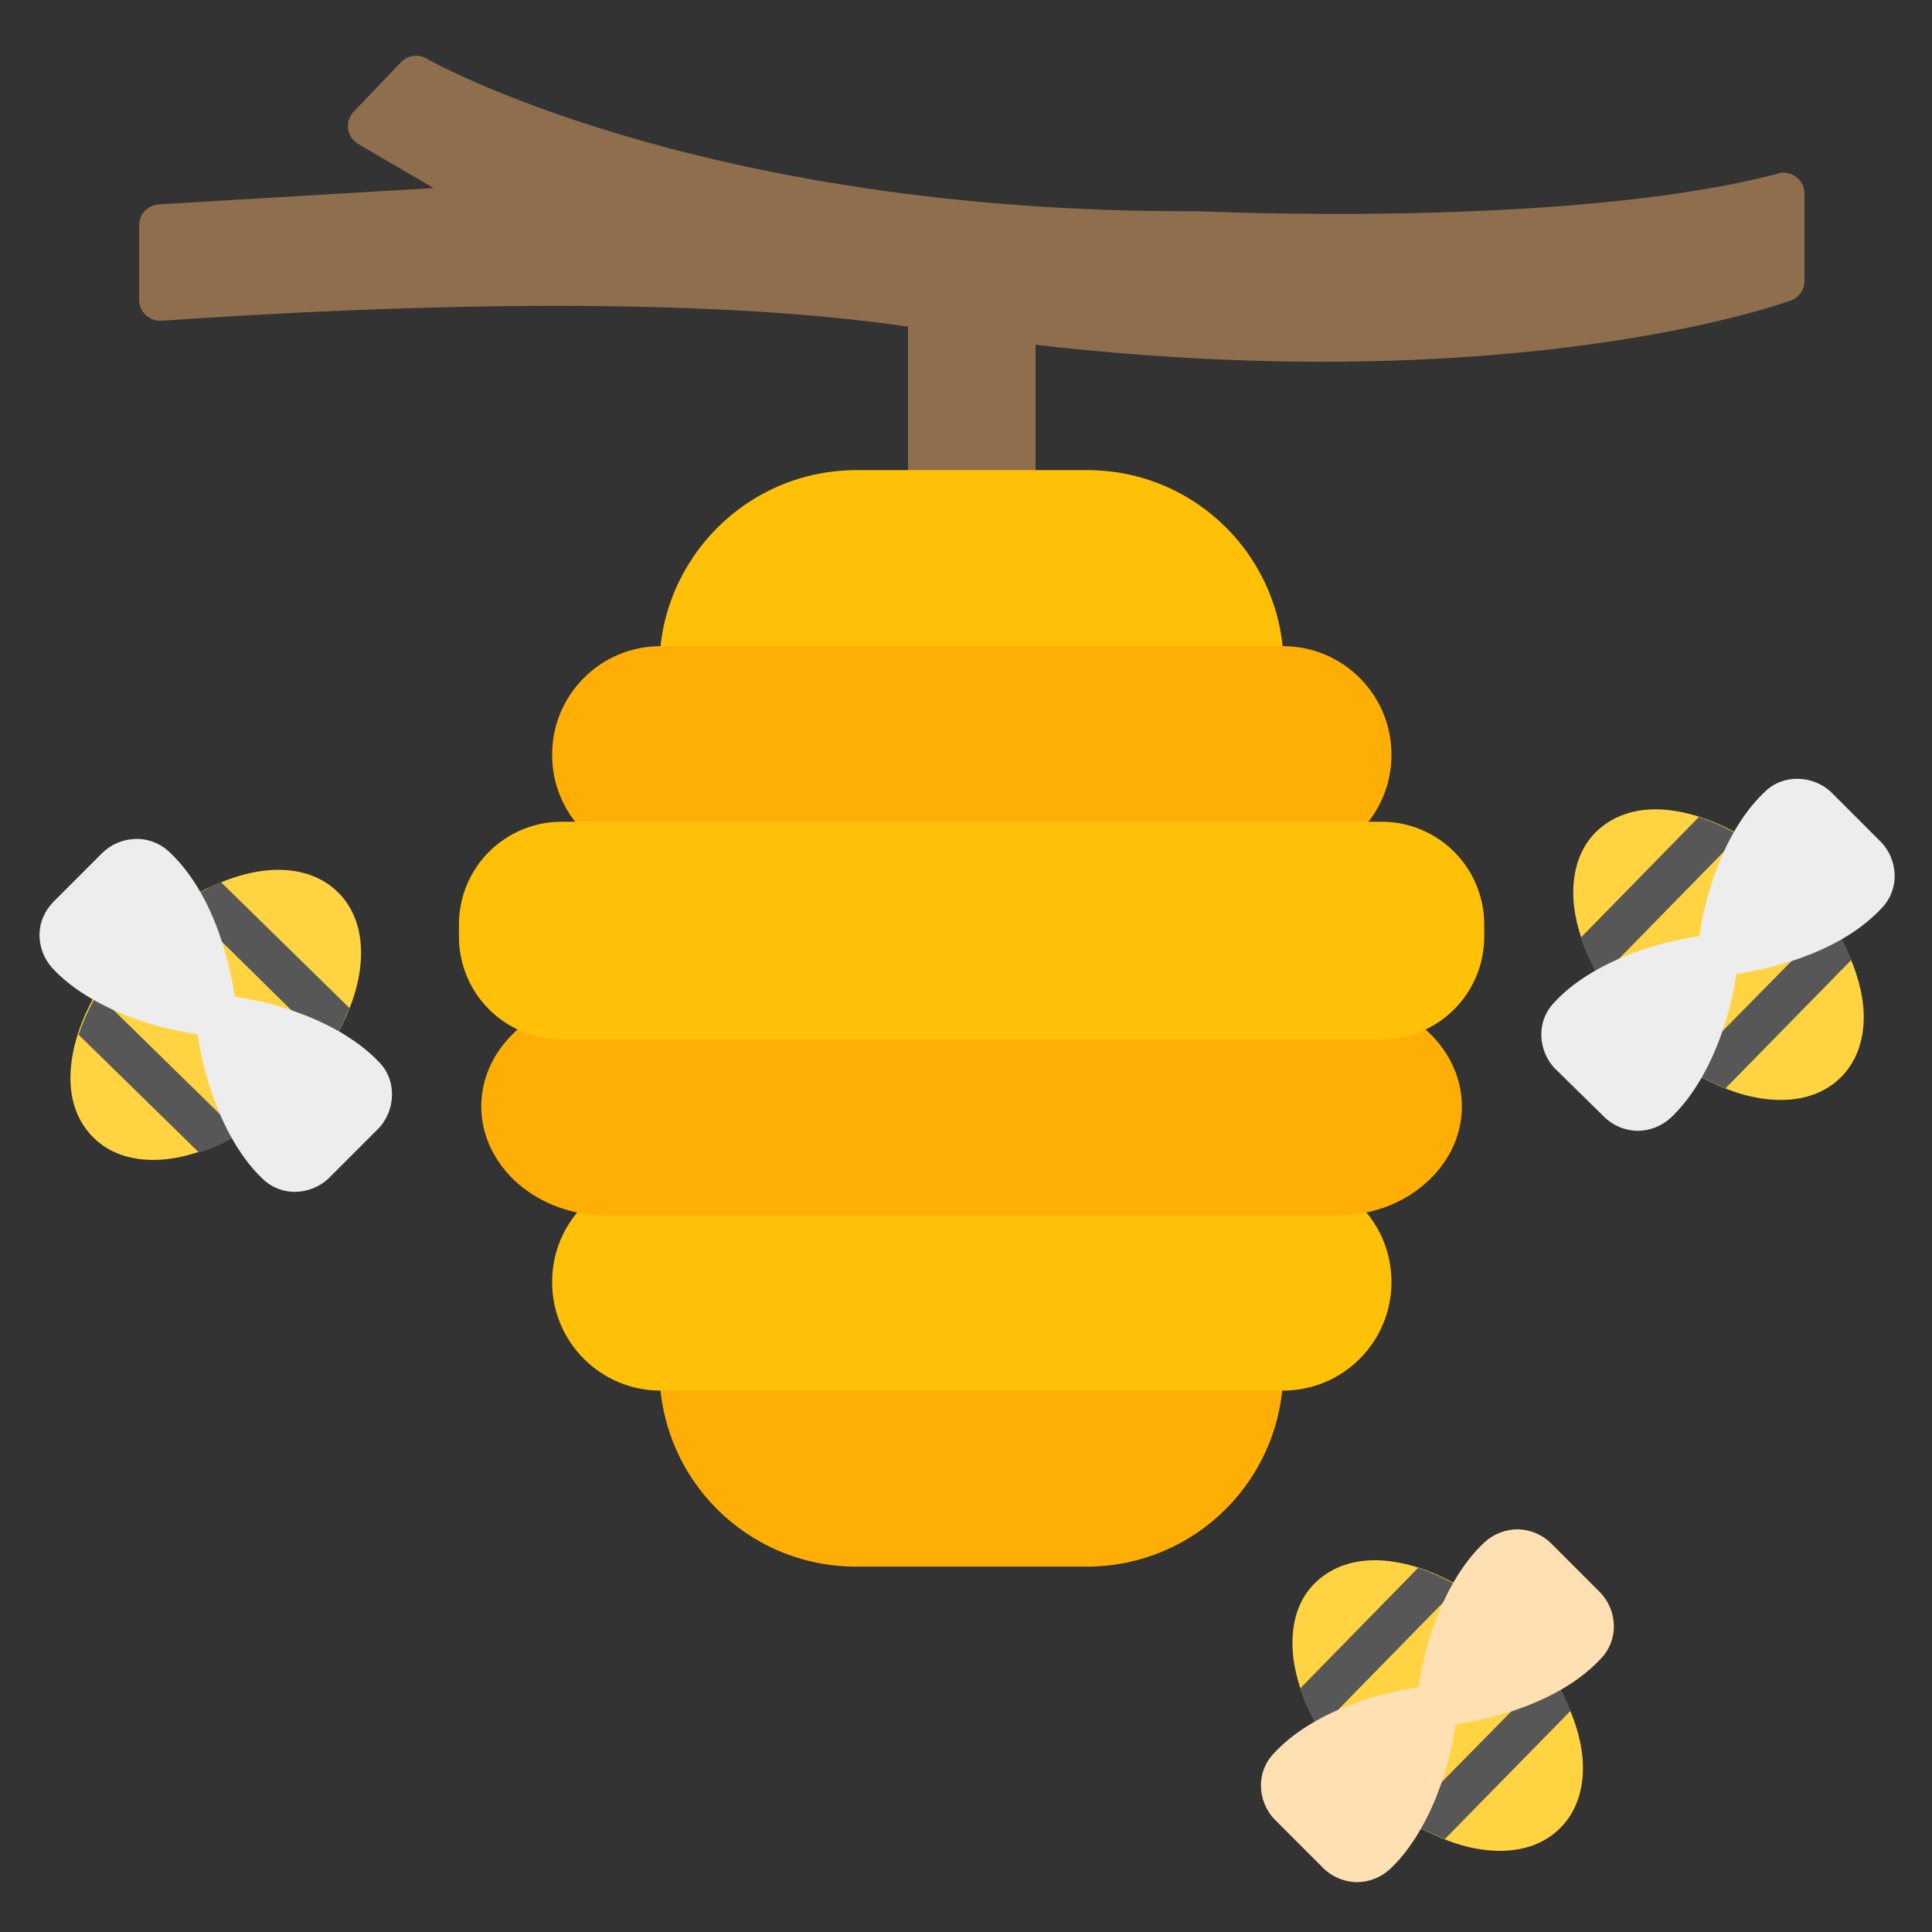 <svg id="Layer_1" enable-background="new 0 0 450 450" viewBox="0 0 450 450" xmlns="http://www.w3.org/2000/svg"><rect x="0" y="0" width="450" height="450" fill="#333333" stroke="none"/><g><path d="m236.3 119.3c2.7 0 4.9-2.2 4.9-4.9v-34.1c113.1 13 175.6-10.2 175.9-10.3 2-.7 3.3-2.7 3.2-4.7v-20.2c0-2.7-2.2-4.9-4.9-4.9-.5 0-1.1.1-1.5.3-48.9 12.8-134 8.7-134.7 8.7-.2 0-.4 0-.7 0-115.9.4-178.8-35.3-179.2-35.6-2.1-1.2-4.7-.6-6.2 1.2l-10.7 11.2c-1.9 2-1.8 5 .2 6.9.3.3.7.6 1.1.8l17.3 10.1-64 3.8c-2.6.2-4.6 2.3-4.6 4.9v17.3c0 2.7 2.2 4.9 4.9 4.9h.6c42-2.9 75.7-3.7 102.1-3.4 37.2.4 60.1 3.1 71.5 4.8v38.5c0 2.7 2.2 4.9 4.9 4.9 6.9-.2 13.7-.2 19.9-.2z" fill="#8f6e4e"/><g><path d="m76.1 244.9c.6-.9 1.3-2 1.9-3 .7-1.1 1.2-2.2 1.7-3.2.1-.1.1-.3.2-.5 2.8-5.6 4.2-11.2 4.2-16.3 0-5.5-1.7-10.4-5.3-14s-8.5-5.3-14-5.3c-5.2 0-10.9 1.6-16.7 4.4-1.1.6-2.2 1.1-3.2 1.7-1.1.6-2.1 1.3-3 1.9-.8.5-16.8 16.5-17.4 17.4-4.5 6.6-7.2 13.6-7.9 19.8-.8 6.8.8 12.8 5.1 17.1s10.3 5.8 17.1 5.1c6.2-.7 13.2-3.4 19.8-7.9.1.1 17.3-17 17.5-17.2z" fill="#ffd342"/><g fill="#575757"><path d="m76.7 244c.4-.7.9-1.4 1.3-2.2.7-1.1 1.2-2.2 1.7-3.2.1-.1.1-.3.2-.5.5-1.1 1-2.2 1.5-3.3l-29.9-29.3c-1.1.4-2.2.9-3.2 1.5-1.1.6-2.2 1.1-3.2 1.7-.9.5-1.8 1.1-2.6 1.6z"/><path d="m22.6 231.5c-1.8 3.2-3.3 6.4-4.3 9.5l28.1 27.5c3.1-1 6.3-2.5 9.5-4.4z"/></g><g fill="#ededed"><path d="m49.8 241.3c-12.7-1-28.9-6.4-37.6-15.8-2-2.2-3-5-3-7.8s1.2-5.6 3.3-7.7l11.3-11.3c2.1-2.1 4.9-3.2 7.7-3.3s5.6.9 7.8 2.9c13.7 12.7 15.7 36.2 15.9 37.7.2 3-2.4 5.6-5.4 5.3z"/><path d="m45.6 237c-.1-.6 0-1.1.1-1.7v-.1-.1-.1-.1-.1c.8-2 2.8-3.3 5-3.1 12.7 1 28.9 6.4 37.7 15.8 2.1 2.2 3 5 2.9 7.8s-1.2 5.6-3.3 7.7l-11.3 11.3c-2.1 2.1-4.9 3.2-7.7 3.3s-5.6-.9-7.8-3c-9.2-8.7-14.6-24.9-15.6-37.6z"/></g></g><path d="m158.5 314.2c-2.7 0-4.9 2.2-4.9 4.9 0 12.6 5.1 24.1 13.4 32.4s19.8 13.4 32.4 13.4h53.7c12.6 0 24.1-5.1 32.4-13.4s13.4-19.8 13.4-32.4c0-2.7-2.2-4.9-4.9-4.9-45.1 0-90.3 0-135.5 0z" fill="#ffae06"/><path d="m153.6 155.3c0 2.7 2.2 4.9 4.9 4.9h135.6c2.7 0 4.9-2.2 4.9-4.9 0-12.6-5.1-24.1-13.4-32.4s-19.7-13.4-32.4-13.4h-53.7c-12.6 0-24.1 5.1-32.4 13.4s-13.5 19.8-13.5 32.4z" fill="#ffc107"/><path d="m153.9 201.1h144.9c7 0 13.3-2.8 17.9-7.4s7.4-10.9 7.4-17.9-2.8-13.3-7.4-17.9-10.9-7.4-17.9-7.4h-144.9c-7 0-13.3 2.8-17.9 7.4s-7.4 10.9-7.4 17.9 2.8 13.3 7.4 17.9 10.9 7.4 17.9 7.4z" fill="#ffae06"/><path d="m153.9 273.3c-7 0-13.3 2.8-17.9 7.4s-7.4 10.9-7.4 17.9 2.8 13.3 7.4 17.9 10.9 7.4 17.9 7.4h144.9c7 0 13.3-2.8 17.9-7.4s7.4-10.9 7.4-17.9-2.8-13.3-7.4-17.9-10.9-7.4-17.9-7.4c-48.3 0-96.6 0-144.9 0z" fill="#ffc107"/><path d="m141.1 232.3c-7.8 0-15 2.7-20.2 7.2-5.4 4.6-8.8 11-8.8 18.2 0 7.1 3.4 13.6 8.8 18.2 5.2 4.4 12.3 7.2 20.2 7.2h170.4c7.8 0 15-2.7 20.2-7.2 5.4-4.6 8.8-11 8.8-18.2 0-7.1-3.4-13.6-8.8-18.2-5.2-4.4-12.3-7.2-20.2-7.2-56.7 0-113.6 0-170.4 0z" fill="#ffae06"/><path d="m321.8 242.1h-191c-6.6 0-12.6-2.7-16.9-7s-7-10.3-7-16.9v-2.9c0-6.6 2.7-12.6 7-16.9s10.3-7 16.9-7h191c6.6 0 12.6 2.7 16.9 7s7 10.3 7 16.9v2.9c0 6.6-2.7 12.6-7 16.9s-10.3 7-16.9 7z" fill="#ffc107"/><g><path d="m391.8 248.2c.9.6 2 1.3 3 1.9 1.1.7 2.2 1.2 3.2 1.7.1.1.3.1.5.2 5.6 2.8 11.2 4.2 16.3 4.2 5.5 0 10.4-1.7 14-5.3s5.3-8.5 5.3-14c0-5.2-1.6-10.9-4.5-16.7-.5-1.1-1.1-2.2-1.7-3.2-.6-1.1-1.3-2.1-1.9-3-.5-.8-16.5-16.8-17.4-17.4-6.6-4.5-13.6-7.2-19.8-7.9-6.8-.8-12.8.9-17.1 5.1-4.2 4.2-5.8 10.3-5.1 17.1.7 6.2 3.4 13.2 7.9 19.8-.1.1 17 17.3 17.3 17.5z" fill="#ffd342"/><g fill="#575757"><path d="m392.7 248.8c.7.4 1.4.9 2.2 1.3 1.1.7 2.2 1.2 3.2 1.7.1.1.3.1.5.2 1.1.5 2.2 1 3.3 1.5l29.3-29.9c-.4-1.1-.9-2.1-1.5-3.2-.5-1.1-1.1-2.2-1.7-3.2-.5-.9-1.1-1.8-1.6-2.6z"/><path d="m405.2 194.6c-3.2-1.8-6.4-3.3-9.5-4.3l-27.5 28.1c1 3.1 2.5 6.3 4.4 9.5z"/></g><g fill="#ededed"><path d="m395.4 221.9c1-12.7 6.4-28.9 15.8-37.6 2.2-2.1 5-3 7.8-2.9s5.6 1.2 7.7 3.3l11.3 11.3c2.1 2.1 3.2 4.9 3.3 7.7s-.9 5.6-3 7.8c-12.6 13.6-36.2 15.7-37.6 15.8-3.1.2-5.6-2.4-5.3-5.4z"/><path d="m399.6 217.6c.6-.1 1.1 0 1.7.1h.1.1.1.1.1c2 .8 3.3 2.9 3.1 5-1 12.7-6.4 28.9-15.8 37.7-2.2 2-5 3-7.8 3-2.8-.1-5.6-1.2-7.7-3.3l-11.3-11.1c-2.1-2.1-3.2-4.9-3.3-7.7s.9-5.6 3-7.8c8.7-9.5 24.9-14.8 37.6-15.9z"/></g></g><g><path d="m326.4 423.1c.9.6 2 1.3 3 1.9 1.1.7 2.2 1.2 3.2 1.7.1.1.3.1.5.2 5.6 2.8 11.2 4.2 16.3 4.2 5.5 0 10.4-1.7 14-5.3s5.3-8.5 5.3-14c0-5.2-1.6-10.9-4.5-16.7-.5-1.1-1.1-2.2-1.7-3.2-.6-1.1-1.3-2.1-1.9-3-.5-.8-16.5-16.8-17.4-17.4-6.6-4.5-13.6-7.2-19.8-7.9-6.8-.8-12.8.9-17.1 5.1s-5.8 10.3-5.1 17.1c.7 6.2 3.4 13.2 7.9 19.8-.1.1 17.1 17.3 17.3 17.5z" fill="#ffd342"/><g fill="#575757"><path d="m327.3 423.7c.7.4 1.4.9 2.2 1.3 1.1.7 2.2 1.2 3.2 1.7.1.1.3.1.5.2l3.3 1.5 29.3-29.9c-.4-1.1-.9-2.1-1.5-3.2-.5-1.1-1.1-2.2-1.7-3.2-.5-.9-1.1-1.8-1.6-2.6z"/><path d="m339.8 369.5c-3.2-1.8-6.4-3.3-9.5-4.3l-27.5 28.1c1 3.1 2.5 6.3 4.4 9.5z"/></g><g fill="#ffe0b2"><path d="m330 396.8c1-12.7 6.4-28.9 15.8-37.6 2.2-2 5-3 7.8-3 2.8.1 5.6 1.2 7.7 3.3l11.3 11.3c2.1 2.1 3.2 4.9 3.3 7.7s-.9 5.6-3 7.8c-12.6 13.6-36.2 15.7-37.6 15.8-3 .3-5.6-2.3-5.3-5.3z"/><path d="m334.2 392.6c.6 0 1.1 0 1.7.1h.1.1.1.1.1c2 .8 3.3 2.9 3.1 5-1 12.6-6.4 28.9-15.8 37.7-2.2 2-5 3-7.8 3-2.8-.1-5.6-1.2-7.7-3.3l-11.2-11.2c-2.1-2.1-3.2-4.9-3.3-7.7s.9-5.6 3-7.8c8.7-9.5 24.8-14.8 37.5-15.8z"/></g></g></g></svg>